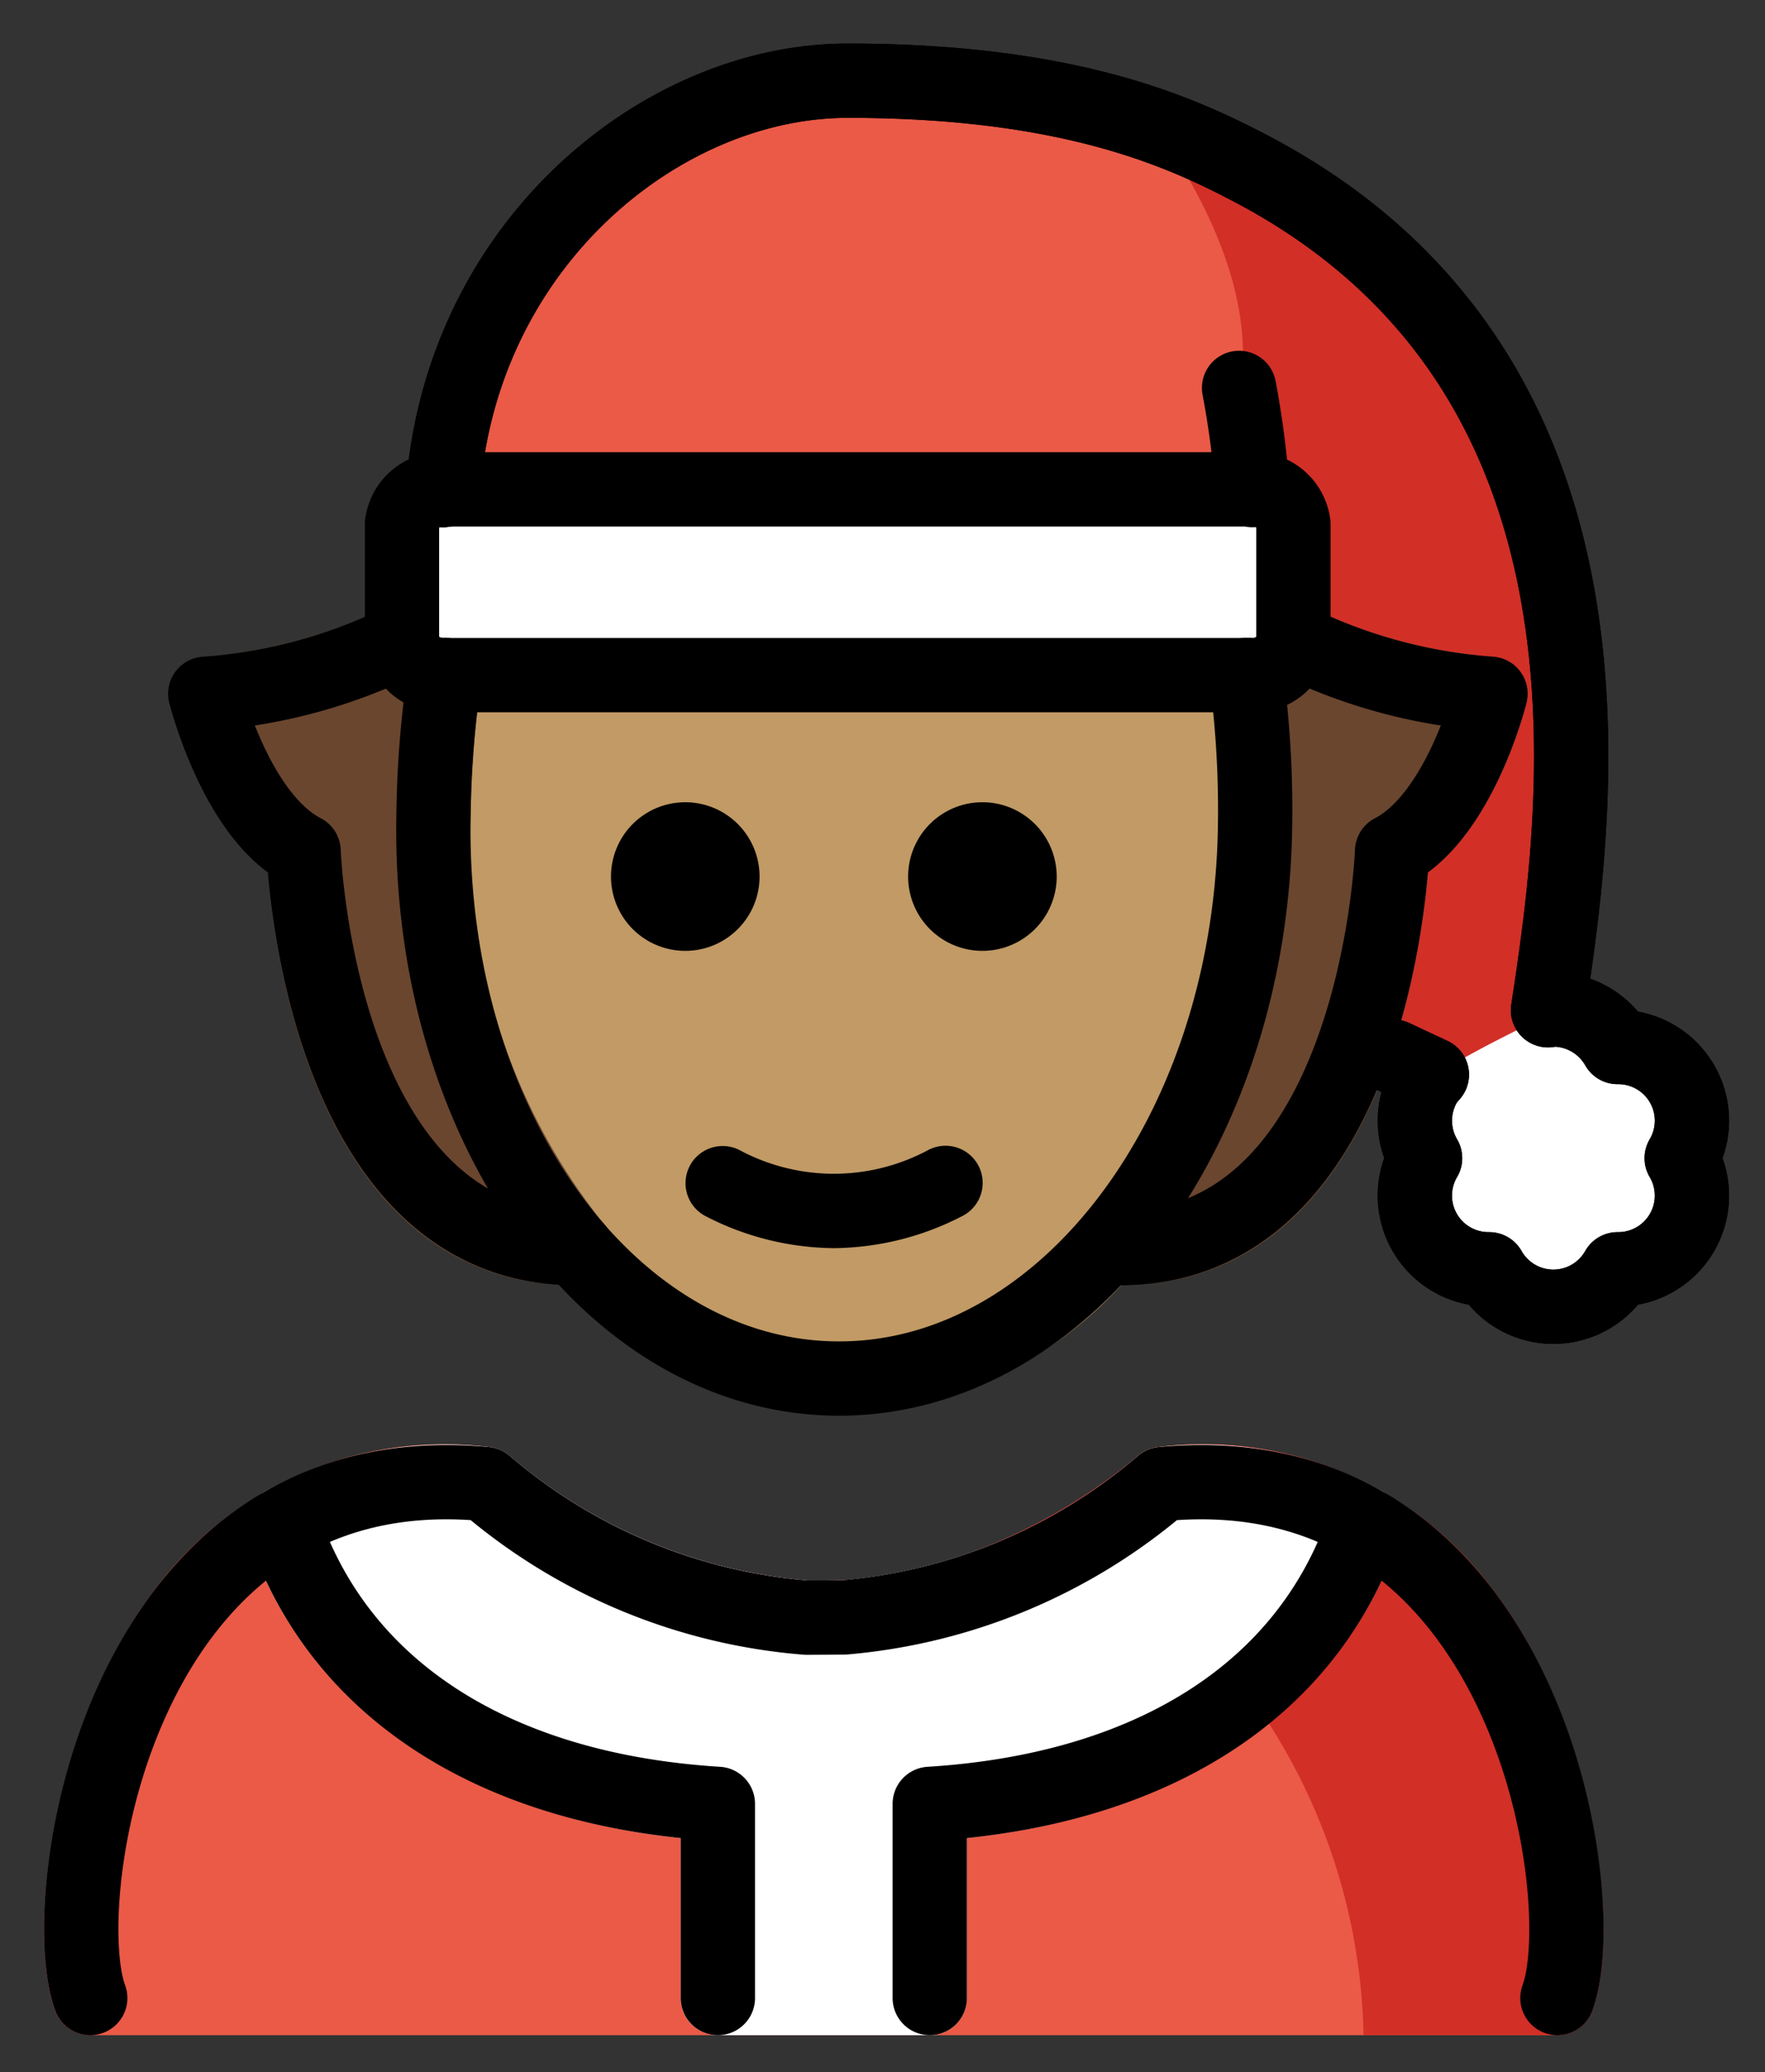 <svg xmlns="http://www.w3.org/2000/svg" role="img" viewBox="13.55 6.18 47.52 55.77"><rect x="13.55" y="6.18" width="47.52" height="55.77" fill="#333333" stroke="none"/><title>1F9D1-1F3FD-200D-1F384.svg</title><path fill="#ea5a47" d="M25.604 19.372C26.109 12.728 31.5 8.352 36.5 8.352c6 0 9.002 1.39 10.882 2.379 10.493 5.524 8.781 17.345 7.973 22.641.05-.004.095-.02.146-.02a1.992 1.992 0 0 1 1.727 1.008 1.983 1.983 0 0 1 1.727 2.992 1.983 1.983 0 0 1-1.727 2.991 1.984 1.984 0 0 1-3.455 0 1.983 1.983 0 0 1-1.727-2.991 1.991 1.991 0 0 1-.01-2 1.917 1.917 0 0 1 .193-.249l-1.031-.483z"/><path fill="#d22f27" d="M25.972 19.719L45.5 19.352s4-3-1-10c14 4 11.073 22.8 11.084 22.937-.019-.026-.077.085-.23 1.083.05-.004.095-.02.146-.02l-3.464 2a1.917 1.917 0 0 1 .193-.249l-1.06.566z"/><path fill="#fff" d="M51.5 37.352a4 4 0 1 0 4-4c-2 1-2 1-3.296 1.733a3.981 3.981 0 0 0-.704 2.267zm-4.178-18H25.678a1.077 1.077 0 0 0-1.178.932V23.42a1.077 1.077 0 0 0 1.178.932h21.644A1.077 1.077 0 0 0 48.5 23.42v-3.135a1.077 1.077 0 0 0-1.178-.933z"/><path fill="#ea5a47" d="M55.48 60.958H15.979a1 1 0 0 1-.938-.652c-.781-2.107-.107-7.711 2.69-11.357a9.693 9.693 0 0 1 8.981-3.82 1.011 1.011 0 0 1 .544.225 14.17 14.17 0 0 0 8.077 3.37l.934-.008a14.17 14.17 0 0 0 7.934-3.362 1.011 1.011 0 0 1 .544-.225 9.686 9.686 0 0 1 8.981 3.82c2.798 3.647 3.472 9.251 2.69 11.357a1 1 0 0 1-.937.652z"/><path fill="#d22f27" d="M53.727 48.947a9.686 9.686 0 0 0-8.981-3.82 1.011 1.011 0 0 0-.544.225 15.27 15.27 0 0 1-4.754 2.701 9.554 9.554 0 0 1 7.825 3.863 16.137 16.137 0 0 1 2.989 9.041H55.48a.999.999 0 0 0 .938-.652c.782-2.107.108-7.711-2.69-11.358z"/><path fill="#fff" d="M50.802 46.338a9.973 9.973 0 0 0-6.057-1.21 1.011 1.011 0 0 0-.543.225 14.17 14.17 0 0 1-7.934 3.362l-.934.008a14.17 14.17 0 0 1-8.077-3.37 1.011 1.011 0 0 0-.543-.225 9.988 9.988 0 0 0-6.056 1.21.986.986 0 0 0-.415 1.218c.003.011.001.022.004.034 1.568 4.544 5.78 7.449 11.63 8.063v4.306a1 1 0 0 0 1 1h5.703a1 1 0 0 0 1-1v-4.306c5.85-.614 10.062-3.52 11.63-8.063.004-.011.001-.023.004-.034a.987.987 0 0 0-.415-1.217z"/><g><path fill="#c19a65" d="M48.027 24.164a28.816 28.816 0 0 1 .252 4.451 18.802 18.802 0 0 1-3.656 11.056 10.766 10.766 0 0 1-8.485 4.589c-.065 0-.131-.001-.196-.002C29.32 44.12 24.084 36.873 24.266 28.103a28.076 28.076 0 0 1 .349-4.121H47.94z"/></g><g fill="#6a462f"><path d="M29.771 39.082l-.007-.013a16.429 16.429 0 0 1-3.542-10.975 27.476 27.476 0 0 1 .261-3.406.939.939 0 0 0-.419-1.174c-.012-.008-.023-.016-.035-.024a.967.967 0 0 0-.256-.093.905.905 0 0 0-.101-.037c-.023-.004-.044.005-.067.003-.019-.001-.035-.011-.054-.011a.41.41 0 0 1-.184-.039l-.002-.007c-.001-.006-.005-.012-.005-.018a.986.986 0 0 0-.113-.347l-.004-.013c-.013-.024-.036-.037-.051-.059a.987.987 0 0 0-.186-.215.946.946 0 0 0-.118-.073 1.637 1.637 0 0 0-.514-.161c-.021 0-.039.011-.06.012a1.751 1.751 0 0 0-.381.101c-.017.008-.035.007-.051.017a13.562 13.562 0 0 1-4.899 1.308.999.999 0 0 0-.877 1.236c.088.35.85 3.228 2.653 4.566.188 2.312 1.356 11.116 8.297 11.116a.997.997 0 0 0 .717-1.694zm12.928.694a.999.999 0 0 0 1 1c6.94 0 8.109-8.805 8.297-11.116 1.804-1.338 2.566-4.216 2.653-4.566a.999.999 0 0 0-.877-1.236 13.563 13.563 0 0 1-4.899-1.308c-.016-.009-.034-.008-.051-.017a1.754 1.754 0 0 0-.381-.101c-.021-.001-.039-.012-.06-.012a.959.959 0 0 0-.154.029.978.978 0 0 0-.153.029.966.966 0 0 0-.207.103.945.945 0 0 0-.118.073.988.988 0 0 0-.186.215c-.015.022-.038.035-.051.059l-.004.013a.986.986 0 0 0-.113.347c-.001.006-.005.012-.005.018l-.002.007a.411.411 0 0 1-.184.039c-.019 0-.035.01-.054.011-.023.002-.044-.007-.067-.003a.905.905 0 0 0-.101.037.966.966 0 0 0-.256.093c-.013.007-.023.016-.035.024a.94.94 0 0 0-.419 1.174 27.488 27.488 0 0 1 .262 3.406A16.43 16.43 0 0 1 42.99 39.069l-.008.013a.994.994 0 0 0-.283.694z"/></g><g><path fill="none" stroke="#000" stroke-linecap="round" stroke-linejoin="round" stroke-width="2" d="M25.521 24.348a27.753 27.753 0 0 0-.299 3.747c-.172 8.261 4.639 15.06 10.746 15.188s11.197-6.466 11.37-14.727m-0 0a27.461 27.461 0 0 0-.235-4.208"/><path d="M42 29.773a2 2 0 1 1-2-2 2.001 2.001 0 0 1 2 2m-8 0a2 2 0 1 1-2-2 2.001 2.001 0 0 1 2 2m2 10.002a7.652 7.652 0 0 1-3.447-.858 1 1 0 0 1 .894-1.789 5.377 5.377 0 0 0 5.106 0 1 1 0 1 1 .894 1.789A7.653 7.653 0 0 1 36 39.775z"/><path fill="none" stroke="#000" stroke-linecap="round" stroke-linejoin="round" stroke-width="2" d="M47.269 19.372a23.783 23.783 0 0 0-.359-2.751m.285 2.731H25.551a1.077 1.077 0 0 0-1.178.932V23.42a1.077 1.077 0 0 0 1.178.932h21.644a1.077 1.077 0 0 0 1.178-.932v-3.135a1.077 1.077 0 0 0-1.178-.933z"/><path fill="none" stroke="#000" stroke-linecap="round" stroke-linejoin="round" stroke-width="2" d="M25.476 19.372c.506-6.644 5.896-11.02 10.896-11.02 6 0 9.002 1.39 10.882 2.379 10.493 5.524 8.781 17.345 7.973 22.641.05-.004.095-.02.146-.02A1.992 1.992 0 0 1 57.1 34.361a1.983 1.983 0 0 1 1.727 2.992A1.983 1.983 0 0 1 57.1 40.344a1.984 1.984 0 0 1-3.455 0 1.983 1.983 0 0 1-1.727-2.991 1.991 1.991 0 0 1-.01-2 1.917 1.917 0 0 1 .193-.249l-1.031-.483"/><path fill="none" stroke="#000" stroke-linecap="round" stroke-linejoin="round" stroke-width="2" d="M25.476 19.372c.506-6.644 5.896-11.02 10.896-11.02 6 0 9.002 1.39 10.882 2.379 10.493 5.524 8.781 17.345 7.973 22.641.05-.004.095-.02.146-.02A1.992 1.992 0 0 1 57.1 34.361a1.983 1.983 0 0 1 1.727 2.992A1.983 1.983 0 0 1 57.1 40.344a1.984 1.984 0 0 1-3.455 0 1.983 1.983 0 0 1-1.727-2.991 1.991 1.991 0 0 1-.01-2 1.917 1.917 0 0 1 .193-.249l-1.031-.483M38.582 59.958v-5.225c5.864-.362 10.131-2.969 11.684-7.47"/><path fill="none" stroke="#000" stroke-linecap="round" stroke-linejoin="round" stroke-width="2" d="M55.481 59.958c.992-2.674-.776-14.758-10.642-13.834a15.132 15.132 0 0 1-8.564 3.591l-1.004.006a15.112 15.112 0 0 1-8.65-3.597C16.755 45.2 14.988 57.284 15.98 59.958"/><path fill="none" stroke="#000" stroke-linecap="round" stroke-linejoin="round" stroke-width="2" d="M21.194 47.263c1.554 4.501 5.821 7.109 11.684 7.47v5.225M24.373 23.42a14.258 14.258 0 0 1-5.298 1.433s.818 3.288 2.649 4.237c0 0 .386 10.686 7.331 10.686M48.381 23.42a14.258 14.258 0 0 0 5.298 1.433s-.818 3.288-2.649 4.237c0 0-.386 10.686-7.331 10.686"/></g></svg>